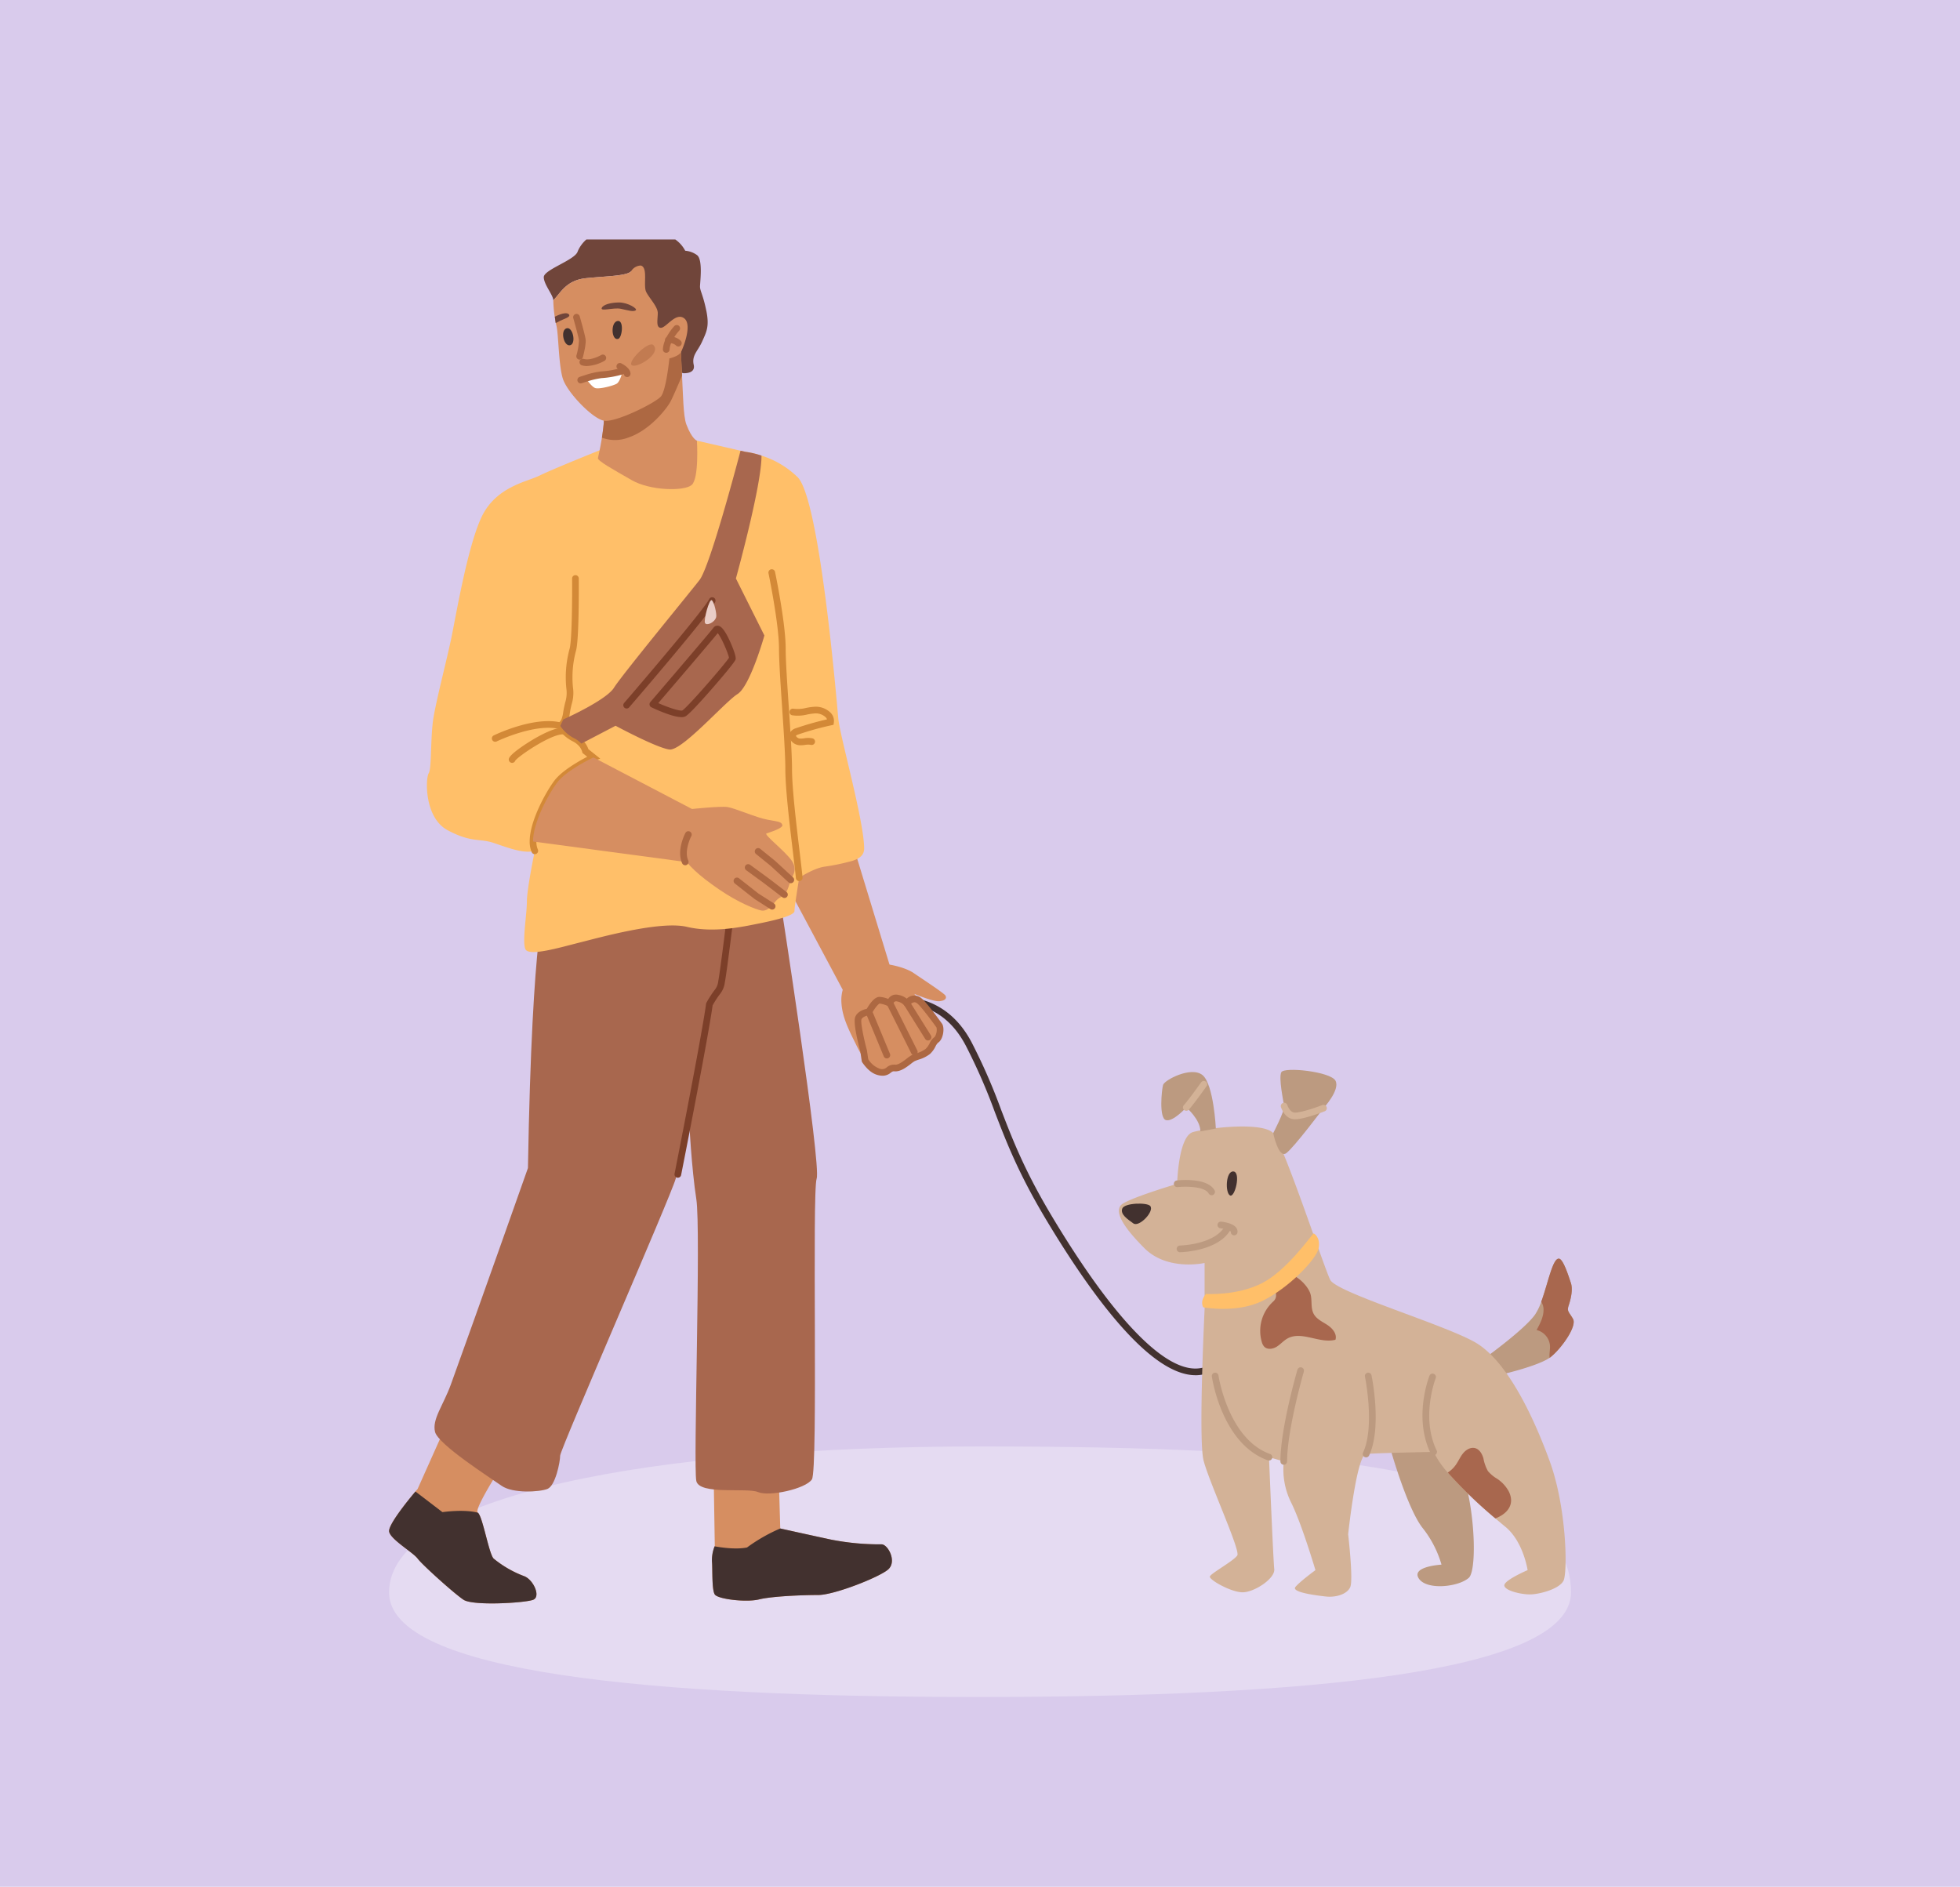 <svg xmlns="http://www.w3.org/2000/svg" xmlns:xlink="http://www.w3.org/1999/xlink" width="670" height="645" viewBox="0 0 670 645"><defs><clipPath id="a"><rect width="404.947" height="468.262" fill="none"/></clipPath><clipPath id="b"><rect width="404.948" height="468.262" transform="translate(0 2)" fill="none"/></clipPath><clipPath id="c"><rect width="8.193" height="7.283" fill="none"/></clipPath></defs><g transform="translate(-979 -224)"><rect width="670" height="645" transform="translate(979 224)" fill="#d9cbec"/><g transform="translate(17.884 -240)"><path d="M404.028,2084.775c0,27.545-91.112,35.78-202.681,35.78S0,2112.32,0,2084.775c0-33.208,90.445-49.874,202.014-49.874s202.014,6.314,202.014,49.874" transform="translate(1094.116 -1076.423)" fill="#fff" opacity="0.31"/><g transform="translate(1094.116 543.869)"><g clip-path="url(#a)"><g clip-path="url(#b)"><path d="M1097.285,1323.275s5.55,19.475,10.689,26.1a36.263,36.263,0,0,1,6.525,12.615s-10.436.579-7.777,4.711,13.581,2.948,17.108-.2,1.73-35-6.435-44.06-20.109.83-20.109.83" transform="translate(-754.74 -906.982)" fill="#bc9a80"/><path d="M455.9,679.935l12.991,42.58-15.516,7.217-22.733-42.58s19.486-10.1,25.259-7.217" transform="translate(-296.204 -467.32)" fill="#d68e61"/><path d="M413.644,1390.313c-3.251,2.7-18.4,8.656-23.819,8.656s-15.877.423-20.208,1.5-14.072-.057-15.152-1.68-.72-8.9-.966-11.307a12.722,12.722,0,0,1,.908-5.153c.034-.091.057-.143.057-.143l-.36-22.728L376.3,1357.3l.543,18.94s9.741,2.165,17.318,3.794a85.914,85.914,0,0,0,17.323,1.623c2.165,0,5.411,5.953,2.165,8.661" transform="translate(-243.123 -933.582)" fill="#d68e61"/><path d="M413.644,1432.044c-3.251,2.7-18.4,8.656-23.819,8.656s-15.877.423-20.208,1.5-14.072-.057-15.152-1.68-.72-8.9-.966-11.307a12.722,12.722,0,0,1,.908-5.154c2.822.5,7.525,1.109,11.061.4a58.026,58.026,0,0,1,11.369-6.5s9.741,2.165,17.318,3.794a85.914,85.914,0,0,0,17.323,1.623c2.165,0,5.411,5.953,2.165,8.662" transform="translate(-243.123 -975.313)" fill="#42312f"/><path d="M49.276,1367.2c-2.708,1.08-20.568,2.16-23.819,0s-14.072-11.913-15.695-14.078-9.2-6.49-9.741-9.2c-.451-2.263,6.639-10.936,8.993-13.735.468-.554.748-.88.748-.88l9.2-20.568,21.111,10.284s-11.364,17.323-9.741,18.4,3.788,14.072,5.41,15.695a36.709,36.709,0,0,0,10.284,5.953c3.251,1.085,5.953,7.039,3.251,8.124" transform="translate(0 -900.184)" fill="#d68e61"/><path d="M49.276,1414.457c-2.708,1.08-20.568,2.16-23.819,0s-14.072-11.913-15.695-14.078-9.2-6.49-9.741-9.2c-.451-2.263,6.639-10.936,8.993-13.735l9.227,7.056s7.216-1.08,12.09.183c1.622,1.08,3.788,14.072,5.41,15.695a36.715,36.715,0,0,0,10.284,5.953c3.251,1.085,5.953,7.039,3.251,8.124" transform="translate(0 -947.441)" fill="#42312f"/><path d="M87.822,729.626s-4.691,7.939-6.134,91.655c0,0-17.321,49.075-26.342,73.974-2.608,7.2-6.5,11.908-5.413,16.239s18.945,15.7,22.734,18.4,12.991,2.165,15.7,1.083,4.33-9.2,4.33-11.367,37.889-88.768,39.513-94.723,4.55-20.041,4.55-20.041.863,16.794,2.487,27.078-1.083,91.475,0,96.346,17.321,2.165,21.11,3.789,16.238-1.083,18.4-4.33,0-97.97,1.624-102.842-12.449-95.264-12.449-95.264Z" transform="translate(-34.218 -501.855)" fill="#a8674e"/><path d="M313.685,831a1.143,1.143,0,0,1-1.122-1.365c.092-.462,9.175-46.345,10.775-58.083a1.137,1.137,0,0,1,.137-.407,36.642,36.642,0,0,1,2.737-4.251,5.614,5.614,0,0,0,1.289-3.1c.7-3.524,3.135-23.637,3.16-23.84a1.143,1.143,0,1,1,2.269.273c-.1.832-2.466,20.4-3.188,24.015a7.745,7.745,0,0,1-1.693,4.013,33.737,33.737,0,0,0-2.476,3.826c-1.69,12.145-10.676,57.54-10.767,58a1.143,1.143,0,0,1-1.12.921" transform="translate(-214.973 -508.264)" fill="#7c3f29"/><path d="M190.918,365.846c.034,1.82-.543,3.787-5.416,4.868a69.747,69.747,0,0,1-8.119,1.623c-3.788.543-8.662,3.794-8.662,3.794s-1.623,9.741-1.623,11.364-7.033,3.251-12.45,4.331-15.152,3.245-24.357,1.08-30.31,3.794-36.806,5.416-17.317,4.868-18.4,2.166.543-11.907.543-16.237,2.7-17.323,2.7-17.323c-3.788,1.086-9.2-1.08-14.072-2.708s-7.576,0-15.695-4.325-7.576-17.866-6.5-19.489.543-12.45,1.623-18.946,4.331-18.946,5.953-26.522,5.417-30.853,10.284-41.679,15.7-12.45,20.031-14.609,20.568-8.662,20.568-8.662l33.224-3.279,14.906,3.434,1.663.383a29.6,29.6,0,0,1,5.5,1.291,31.236,31.236,0,0,1,12.364,7.37c7.576,7.582,13.354,76.5,13.891,82.455s8.66,34.461,8.843,44.206" transform="translate(-28.516 -155.935)" fill="#ffbf69"/><path d="M155.716,469.374a1.143,1.143,0,0,1-1.04-.669,8.883,8.883,0,0,1-.708-3.651c-.031-7.123,5.766-17.257,8.416-20.785,2.533-3.378,8.281-6.65,11.253-8.195L172,434.767l-.082-.407a5.121,5.121,0,0,0-1.15-2.02,6.924,6.924,0,0,0-2.031-1.516,13.994,13.994,0,0,1-5.3-4.7l-.017-.027c-.044-.073-.057-.1-.057-.1l-.6-1.257,1.206-.338a3.215,3.215,0,0,0,1.064-1.748,9.343,9.343,0,0,0,.376-1.668c.2-1.363.455-2.45.685-3.409a11.031,11.031,0,0,0,.405-4.91,37.037,37.037,0,0,1,1.108-13.486c.853-2.982.91-18.362.859-24.037a1.142,1.142,0,0,1,1.133-1.153h.01a1.142,1.142,0,0,1,1.142,1.133c.008.846.171,20.776-.947,24.684a34.942,34.942,0,0,0-1.051,12.484,13.169,13.169,0,0,1-.437,5.816c-.229.955-.465,1.943-.645,3.2a11.421,11.421,0,0,1-.47,2.067,6.4,6.4,0,0,1-1.263,2.315,11.9,11.9,0,0,0,3.821,3.095,9.213,9.213,0,0,1,2.707,2.031,7.664,7.664,0,0,1,1.57,2.658l4.053,3.241-1.945.66c-1.177.569-9.1,4.5-11.934,8.27-2.7,3.6-7.985,13.295-7.959,19.4a6.655,6.655,0,0,0,.5,2.713,1.143,1.143,0,0,1-1.039,1.617m8.661-43.9h0Zm-.45-1.047h0m.169-.061-.052.014Z" transform="translate(-105.903 -257.24)" fill="#d38937"/><path d="M113.713,540.883a1.143,1.143,0,0,1-.5-2.171c.56-.273,13.825-6.649,22.962-4.412a1.143,1.143,0,1,1-.543,2.22c-8.346-2.043-21.289,4.184-21.419,4.247a1.143,1.143,0,0,1-.5.115" transform="translate(-77.428 -367.178)" fill="#d38937"/><path d="M132.207,553.026a1.123,1.123,0,0,1-.278-.035,1.142,1.142,0,0,1-.831-1.385c.445-1.779,6.988-5.8,7.733-6.248,2.847-1.729,8.079-4.591,11.146-4.357a1.143,1.143,0,1,1-.176,2.279c-.081-.006-.165-.009-.252-.009-4.3,0-15.285,7.525-16.27,9.007a1.144,1.144,0,0,1-1.072.749m1.052-.718h0" transform="translate(-90.148 -372.105)" fill="#d38937"/><path d="M425.939,474.2a1.143,1.143,0,0,1-1.136-1.034c-.208-2.171-.593-5.388-1.041-9.114-1.085-9.039-2.57-21.419-2.57-28.165,0-4.746-.566-13.133-1.113-21.243-.541-8.028-1.053-15.611-1.053-19.893,0-8.445-3.549-25.576-3.584-25.748a1.143,1.143,0,1,1,2.237-.466c.149.712,3.632,17.535,3.632,26.214,0,4.205.509,11.751,1.047,19.739.55,8.148,1.118,16.574,1.118,21.4,0,6.609,1.477,18.911,2.554,27.893.449,3.74.837,6.971,1.046,9.168a1.142,1.142,0,0,1-1.029,1.246,1.1,1.1,0,0,1-.11.006" transform="translate(-285.735 -252.866)" fill="#d38937"/><path d="M442.113,531.215c-.157,0-.316-.005-.476-.018a3.946,3.946,0,0,1-3.143-2.1,2.417,2.417,0,0,1,.159-2.469,3.681,3.681,0,0,1,1.963-1.278,102.868,102.868,0,0,1,10.516-2.984,2.031,2.031,0,0,0-.429-.691,4.885,4.885,0,0,0-3.61-1.352,19.784,19.784,0,0,0-2.734.381,13.2,13.2,0,0,1-5.116.265,1.143,1.143,0,1,1,.454-2.24,11.328,11.328,0,0,0,4.245-.272,21.821,21.821,0,0,1,3.054-.418,7.233,7.233,0,0,1,5.4,2.1,3.965,3.965,0,0,1,1.07,3.29l-.11.789-.779.169a100.433,100.433,0,0,0-11.219,3.126,2.116,2.116,0,0,0-.819.409c-.021.031-.042.062.019.19a1.707,1.707,0,0,0,1.256.81,8.276,8.276,0,0,0,1.558-.093,7.335,7.335,0,0,1,2.89.055,1.143,1.143,0,0,1-.608,2.2,5.479,5.479,0,0,0-2.01.011,12.688,12.688,0,0,1-1.528.12" transform="translate(-301.426 -356.315)" fill="#d38937"/><path d="M1223.643,1156.063c-.126.1-.268.206-.417.308-4.045,2.777-15.46,5.462-15.46,5.462l-6.137-5.771s12.992-9.381,16.6-14.438a19.616,19.616,0,0,0,2.137-4.411c2.331-6.331,3.954-15.261,6.165-14.712,1.445.36,3.245,6.136,3.97,8.3s0,5.411-.725,7.576,0,2.166,1.445,4.691-3.97,10.107-7.576,12.992" transform="translate(-826.511 -772.069)" fill="#bc9a80"/><path d="M1261.434,1156.063c-.126.1-.268.206-.417.308-.171-1.405.234-2.857.114-4.285a6,6,0,0,0-4.559-5.211c1.234-2.279,2.5-4.708,2.36-7.3a4.889,4.889,0,0,0-.777-2.365c2.331-6.331,3.954-15.261,6.165-14.712,1.445.36,3.245,6.136,3.97,8.3s0,5.411-.726,7.576,0,2.166,1.445,4.691-3.97,10.107-7.576,12.992" transform="translate(-864.302 -772.069)" fill="#a8674e"/><path d="M643.438,965.16c-6.682,0-14.688-5.028-23.864-15-8.209-8.924-17.316-21.688-27.067-37.939-9.564-15.94-13.694-26.67-17.688-37.047a196.67,196.67,0,0,0-9.948-22.739c-4.309-8.187-10.579-12.916-18.635-14.055a26.31,26.31,0,0,0-10.845.724l-.724-2.167a28.321,28.321,0,0,1,11.888-.82c6.067.858,14.52,4.2,20.337,15.253a198.563,198.563,0,0,1,10.058,22.983c3.959,10.286,8.052,20.922,17.515,36.692,9.671,16.118,18.684,28.758,26.789,37.568,10.159,11.042,18.556,15.711,24.961,13.883l.628,2.2a12.341,12.341,0,0,1-3.407.469" transform="translate(-367.758 -574.909)" fill="#42312f"/><path d="M951.141,1133.013c-1.446,2.885-8.3,4.691-11.547,4.691s-9.021-1.445-8.661-3.245,7.936-5.056,7.936-5.056-1.44-9.741-7.576-14.792c-.954-.788-2.125-1.765-3.439-2.879a158.68,158.68,0,0,1-16.277-15.683,30.521,30.521,0,0,1-4.822-7.056s-19.848.36-23.093.72-6.136,27.425-6.136,27.425,1.806,15.518.726,18.043-5.057,3.605-8.3,3.245-11.907-1.44-10.467-3.245,6.856-5.776,6.856-5.776-4.691-15.878-8.3-23.094a25.556,25.556,0,0,1-2.525-14.072l-5.051-1.446s1.44,35.006,1.8,38.251-6.856,7.942-10.821,7.942-11.547-4.331-11.187-5.416,8.3-5.411,9.381-7.216-9.741-25.259-11.547-32.475.36-51.6.36-51.6V1024.4s-12.632,2.891-20.568-5.051-10.1-12.627-7.942-14.792,19.128-7.216,19.128-7.216.36-16.237,5.411-17.683,23.82-3.611,27.425.36,17.323,45.827,19.488,50.158,38.612,15.158,49.433,21.288,19.849,24.9,25.625,40.777,6.13,37.891,4.691,40.777" transform="translate(-549.677 -672.521)" fill="#d3b297"/><path d="M958.3,1147.994a13.543,13.543,0,0,0-3.868,13.841,3.855,3.855,0,0,0,.824,1.579c1.071,1.1,2.956.815,4.261,0s2.321-2.041,3.662-2.794c4.867-2.734,11.026,1.858,16.42.417.611-1.954-1.009-3.9-2.719-5.025s-3.747-2.012-4.719-3.814c-1.043-1.932-.532-4.318-1.009-6.461-.758-3.406-6.211-8.492-10.13-7.327-6.5,1.934.769,6.5-2.721,9.583" transform="translate(-656.092 -782.911)" fill="#a8674e"/><path d="M1175.558,1353.775a158.7,158.7,0,0,1-16.277-15.683,10.111,10.111,0,0,0,2.748-2.628c.914-1.286,1.52-2.776,2.526-3.994s2.611-2.148,4.125-1.714c1.491.429,2.348,1.983,2.788,3.468a14.25,14.25,0,0,0,1.537,4.359,12.079,12.079,0,0,0,3.1,2.594,12.112,12.112,0,0,1,4.091,4.479c2.166,4.531-.783,7.633-4.639,9.119" transform="translate(-797.383 -914.565)" fill="#a8674e"/><path d="M977.181,1274.741a1.143,1.143,0,0,1-1.143-1.142c0-11.221,5.581-30.536,5.819-31.353a1.143,1.143,0,0,1,2.195.638c-.057.2-5.728,19.82-5.728,30.714a1.143,1.143,0,0,1-1.142,1.142" transform="translate(-671.344 -853.882)" fill="#bc9a80"/><path d="M1067.34,1276.191a1.143,1.143,0,0,1-1.037-1.622c4.12-8.928.676-25.821.64-25.991a1.143,1.143,0,0,1,2.237-.466c.151.722,3.635,17.8-.8,27.414a1.142,1.142,0,0,1-1.038.664" transform="translate(-733.358 -857.857)" fill="#bc9a80"/><path d="M1135.415,1276.262a1.143,1.143,0,0,1-1.029-.644c-5.924-12.219-.624-25.959-.4-26.538a1.142,1.142,0,0,1,2.126.838c-.052.133-5.154,13.4.326,24.7a1.143,1.143,0,0,1-1.027,1.641" transform="translate(-778.337 -858.651)" fill="#bc9a80"/><path d="M920.448,1277.274a1.136,1.136,0,0,1-.384-.067c-15.624-5.58-19.013-27.756-19.15-28.7a1.143,1.143,0,0,1,2.261-.329c.031.217,3.334,21.758,17.657,26.874a1.143,1.143,0,0,1-.385,2.219" transform="translate(-619.663 -857.858)" fill="#bc9a80"/><path d="M812.127,1063c1.531,1.786-3.789,7.4-5.774,5.954s-4.51-3.068-3.789-5.052,8.48-2.165,9.563-.9" transform="translate(-551.937 -730.605)" fill="#42312f"/><path d="M872.222,1041.54a1.142,1.142,0,0,1-1-.583c-1.461-2.6-8.362-2.449-10.665-2.191a1.143,1.143,0,0,1-.255-2.271c1.062-.119,10.446-1.04,12.912,3.342a1.143,1.143,0,0,1-1,1.7" transform="translate(-591.042 -712.817)" fill="#bc9a80"/><path d="M863.514,1094.491a1.143,1.143,0,0,1-.022-2.285c.157,0,11.9-.325,15.38-6.627a1.143,1.143,0,0,1,2,1.1c-4.12,7.468-16.8,7.8-17.337,7.808Z" transform="translate(-593.161 -746.283)" fill="#bc9a80"/><path d="M912.783,1086.6a1.162,1.162,0,0,1-.143-.009,1.142,1.142,0,0,1-.994-1.254c-.216-.383-1.819-.972-3.549-1.148a1.143,1.143,0,0,1,.229-2.274c.637.064,3.879.459,5.094,1.982a2.237,2.237,0,0,1,.5,1.7,1.142,1.142,0,0,1-1.132,1m-1.129-1.245h0Z" transform="translate(-623.905 -744.164)" fill="#bc9a80"/><path d="M919.6,1026.988c2.646.241.481,9.142-1.2,8.179s-1.443-8.42,1.2-8.179" transform="translate(-630.96 -706.384)" fill="#42312f"/><path d="M928.429,1094.815c-.722.481-9.141,12.75-17.8,17.08s-19,3.608-19,3.608-2.165,2.165-.962,4.571c0,0,11.307,2.165,20.207-2.165s18.524-14.193,19.245-18.042-1.684-5.052-1.684-5.052" transform="translate(-612.368 -753.041)" fill="#ffbf69"/><path d="M968.138,937.354s3.969-7.578,3.729-9.262-1.925-9.622-.962-11.547,16.84-.24,18.523,2.887-4.089,9.382-4.089,9.382-10.1,13.472-12.75,15.4-4.45-6.856-4.45-6.856" transform="translate(-665.91 -629.861)" fill="#bc9a80"/><path d="M864.256,937.434s-.722-15.155-4.571-18.283-12.991,1.684-13.472,3.368-1.443,11.307.962,12.028,6.976-4.33,6.976-4.33,4.812,4.089,4.812,8.179Z" transform="translate(-581.633 -631.505)" fill="#bc9a80"/><path d="M981.274,957.342c-.161,0-.313-.006-.455-.021-3.125-.312-4.3-4.012-4.346-4.169a1.143,1.143,0,0,1,2.183-.676c.007.024.8,2.413,2.391,2.571,1.775.18,7.106-1.587,9.566-2.57a1.143,1.143,0,0,1,.849,2.122c-.072.029-6.953,2.743-10.186,2.743" transform="translate(-671.607 -654.585)" fill="#d3b297"/><path d="M870.45,938.008a1.142,1.142,0,0,1-.853-1.9c1.861-2.093,5.895-7.783,5.935-7.84a1.143,1.143,0,0,1,1.865,1.321c-.169.238-4.148,5.85-6.093,8.037a1.139,1.139,0,0,1-.854.383" transform="translate(-597.932 -638.153)" fill="#d3b297"/><path d="M224.968,26.418c-1.083-5.413-2.165-6.856-2.165-8.3s1.083-9.382-1.082-10.825a7.873,7.873,0,0,0-3.972-1.443A10.779,10.779,0,0,0,208.728.074C204.4-.286,190.325.8,187.8.44s-5.771,2.885-6.856,5.771S169.4,12.346,169.4,14.871s3.251,6.136,3.251,7.936c2.525-2.525,4.331-6.856,11.187-7.576,6.614-.695,13.9-.72,15.372-2.342l11.329,32.653,6.5,2.165s4.33.361,3.608-2.887,1.443-4.691,2.887-7.939,2.526-5.052,1.443-10.465" transform="translate(-116.515 0)" fill="#70453a"/><path d="M520.176,809.873c.1.12,1.371,1.663,2.908,3.554a.278.278,0,0,0,.04.046c1.114,1.377,2.365,2.931,3.411,4.262l.046.063a30.9,30.9,0,0,1,2.177,2.959.021.021,0,0,1,.006.012c.617,1.263-.012,4.177-1.051,4.8s-1.468,2.72-2.931,3.977-3.771,1.68-5.028,2.308-3.977,3.559-6.285,3.348-2.12,2.285-5.679,1.24a9.094,9.094,0,0,1-4.451-3.811,45.469,45.469,0,0,1-3.245-5.816c-2.645-5.291-4.634-9.41-4.839-14.226a12.711,12.711,0,0,1,2.3-7.959s7.748-4.817,10.679-5.028,9,1.257,11.73,3.142,10.467,6.907,10.89,7.748,0,1.674-2.1,1.885c-2.057.206-8.33-2.405-8.582-2.508" transform="translate(-340.64 -549.976)" fill="#d68e61"/><path d="M519.394,861.064a6.706,6.706,0,0,1-1.887-.3c-1.788-.527-3.445-1.918-5.068-4.255a1.144,1.144,0,0,1-.192-.487l-.47-3.224c-.8-2.969-2.517-9.909-1.745-11.837.743-1.848,2.872-2.536,3.939-2.77.988-1.712,2.66-4.084,4.338-4.084a8.995,8.995,0,0,1,3.005.709,3.1,3.1,0,0,1,3.321-1.413,6.722,6.722,0,0,1,3.015,1.314,3.682,3.682,0,0,1,4.645-.417,9.531,9.531,0,0,1,1.679,1.587l.033.038.009.01c.88.986,2.015,2.4,3.471,4.335l.039.054c.713.946,1.451,1.949,2.2,2.99h0a1.208,1.208,0,0,1,.1.176h0c.821,1.68.178,5.278-1.487,6.285l0,0a4.348,4.348,0,0,0-.869,1.274,8.921,8.921,0,0,1-1.9,2.589,11.759,11.759,0,0,1-3.847,1.917,13.3,13.3,0,0,0-1.414.546,10.952,10.952,0,0,0-1.247.891c-1.508,1.166-3.576,2.758-5.653,2.573-.515-.048-.745.1-1.263.485a4.263,4.263,0,0,1-2.746,1.017m-4.925-5.645a7.7,7.7,0,0,0,3.683,3.15,2.38,2.38,0,0,0,2.638-.366,3.815,3.815,0,0,1,2.822-.917c1.182.107,2.906-1.224,4.046-2.1a11.254,11.254,0,0,1,1.623-1.127,14.662,14.662,0,0,1,1.686-.661,9.91,9.91,0,0,0,3.11-1.494,6.935,6.935,0,0,0,1.39-1.958,5.221,5.221,0,0,1,1.691-2.128,4.353,4.353,0,0,0,.646-3.263c-.716-.994-1.421-1.952-2.1-2.849l-.045-.061c-1.409-1.869-2.5-3.234-3.335-4.172-.023-.024-.053-.057-.086-.1a7.556,7.556,0,0,0-1.208-1.172c-1.171-.781-2.214.523-2.412.793a1.149,1.149,0,0,1-.916.471H527.7a1.144,1.144,0,0,1-.914-.452,4.237,4.237,0,0,0-2.526-1.36.964.964,0,0,0-1.214.874,1.153,1.153,0,0,1-1.635.821,9.369,9.369,0,0,0-3.063-.959c-.517.176-1.763,1.767-2.64,3.375a1.141,1.141,0,0,1-.862.587c-.574.075-2.309.505-2.692,1.458-.324.938.694,6.166,1.848,10.458a1.046,1.046,0,0,1,.027.132Zm23.282-6.627h0Zm-3.716-12.835c.016.021.032.044.046.066-.015-.024-.031-.046-.046-.066" transform="translate(-350.679 -573.193)" fill="#ad6842"/><path d="M529.041,865.576a1.143,1.143,0,0,1-1.056-.705l-6.134-14.792a1.143,1.143,0,1,1,2.111-.876L530.1,864a1.143,1.143,0,0,1-1.055,1.581" transform="translate(-358.882 -583.618)" fill="#ad6842"/><path d="M554.323,858.124a1.142,1.142,0,0,1-1.023-.632l-8.3-16.6a1.143,1.143,0,1,1,2.044-1.022l8.3,16.6a1.143,1.143,0,0,1-1.021,1.654" transform="translate(-374.781 -577.248)" fill="#ad6842"/><path d="M571.741,853.073a1.141,1.141,0,0,1-.97-.538l-7.215-11.549a1.143,1.143,0,1,1,1.938-1.211l7.215,11.549a1.143,1.143,0,0,1-.968,1.749" transform="translate(-387.509 -577.249)" fill="#ad6842"/><path d="M257.188,300.88s-4.868,17.317-9.2,20.026-18.946,19.488-23.277,18.946-18.4-8.119-18.4-8.119l-11.7,6.108a8.05,8.05,0,0,0-2.371-1.777,12.9,12.9,0,0,1-4.851-4.291l.034-.063,1.029-2.143s.234-.1.657-.3c2.868-1.32,14.3-6.748,16.66-10.53,2.708-4.331,25.442-31.932,29.23-36.806,3.651-4.7,13.335-41.565,14.032-44.227l1.663.383a29.6,29.6,0,0,1,5.5,1.291c.12,10-8.747,42.011-8.747,42.011Z" transform="translate(-128.889 -163.501)" fill="#a8674e"/><path d="M257.622,436.273a1.143,1.143,0,0,1-.865-1.889c7.5-8.7,27.348-32.041,29.072-35.489a1.143,1.143,0,1,1,2.044,1.022c-2.2,4.407-28.276,34.673-29.385,35.959a1.139,1.139,0,0,1-.866.4" transform="translate(-176.414 -273.936)" fill="#7c3f29"/><path d="M349.579,407.118c-.48,1.879-3.327,3.124-3.831,2.032s1.444-8.242,2.29-7.785,1.787,4.792,1.541,5.753" transform="translate(-237.757 -276.054)" fill="#eacdc7"/><path d="M296.138,460.583c-2.841,0-7.965-2.255-10.3-3.357a1.143,1.143,0,0,1-.38-1.777c.2-.236,20.2-23.569,21.6-25.442a1.642,1.642,0,0,1,2.09-.5c.395.188,1.6.76,3.731,5.587.609,1.378,2,4.7,1.735,5.743-.236.946-5.06,6.581-7.915,9.856-3.533,4.053-8.01,9.018-9.281,9.653a2.913,2.913,0,0,1-1.286.241m-7.955-4.8c3.786,1.667,7.443,2.8,8.23,2.51,1.619-.913,14.4-15.612,15.944-18-.26-1.53-2.594-6.988-3.85-8.424-2.723,3.356-16.455,19.4-20.324,23.917" transform="translate(-196.157 -295.299)" fill="#7c3f29"/><path d="M260.71,175.174c-2.646,2.165-14.192,1.925-20.449-1.685s-11.787-6.616-11.546-7.576c.114-.451.806-3.468,1.36-6.953.634-3.976,1.1-8.559.326-10.61-1.44-3.845,23.094-18.523,23.094-18.523l3.611-.12s.091,3.594.348,8.073c.337,5.862.394,13.815,1.486,16.677,1.925,5.051,3.605,5.53,3.605,5.53s.817,13.021-1.834,15.186" transform="translate(-157.311 -89.216)" fill="#d68e61"/><path d="M260.466,137.779c-1.543,3.651-3.251,7.582-3.959,8.884-1.44,2.651-7.216,9.867-14.432,12.273a12.6,12.6,0,0,1-8.987.023c.634-3.976,1.1-8.559.326-10.61-1.44-3.845,23.094-18.523,23.094-18.523l3.611-.12s.091,3.594.348,8.073" transform="translate(-160.323 -89.215)" fill="#ad6842"/><path d="M223.472,64.51c-.725,1.445-3.971,2.166-3.971,2.166s-1.08,10.827-2.885,12.992-15.518,9.022-19.489,8.3S184.5,78.222,183.055,73.531s-1.44-15.158-2.166-18.043a43.407,43.407,0,0,1-1.08-8.662c2.525-2.525,4.331-6.856,11.187-7.576s14.432-.72,15.512-2.525a4.046,4.046,0,0,1,3.251-1.805l.234.091c2.177,1.029.52,6.839,1.571,8.93,1.08,2.165,3.965,5.051,3.965,7.216s-.72,5.051,1.086,5.051,5.051-5.411,7.936-3.245-.36,10.1-1.08,11.547" transform="translate(-123.678 -24.019)" fill="#d68e61"/><path d="M246.478,95.581c2.209-.316,1.571,5.707.18,6.135-2.345.721-2.706-5.774-.18-6.135" transform="translate(-168.335 -65.735)" fill="#42312f"/><g transform="translate(82.738 37.87)" opacity="0.5"><g clip-path="url(#c)"><path d="M272.711,121.585c2.647,2.941-5.593,7.939-7.4,6.856s5.773-8.66,7.4-6.856" transform="translate(-265.037 -121.309)" fill="#ad6842"/></g></g><path d="M232.809,77.183c-.73,1.461,3.969-.18,6.5.361s4.15,1.083,5.052.541-2.706-2.707-5.593-2.707-5.413.722-5.954,1.8" transform="translate(-160.08 -51.848)" fill="#70453a"/><path d="M228,150.5s-.783,3.605-2.045,4.331-6.13,1.983-7.4,1.44c-1.086-.463-2.7-2.657-3.131-3.268a29.766,29.766,0,0,1,5.3-1.24A29.775,29.775,0,0,0,227.8,150.5Z" transform="translate(-148.175 -103.516)" fill="#fff"/><path d="M191.72,103.571c2.171-.7,3.428,5.232,1.263,5.774s-3.488-5.052-1.263-5.774" transform="translate(-131.079 -71.199)" fill="#42312f"/><path d="M186.23,87.46c1.14.965-1.8,1.714-2.8,2.255s-1.624.812-1.624.812l-.271-2.165s3.518-1.895,4.691-.9" transform="translate(-124.867 -59.96)" fill="#70453a"/><path d="M203.8,103.537a1.157,1.157,0,0,1-.289-.037,1.143,1.143,0,0,1-.817-1.394,23.029,23.029,0,0,0,.874-5.163c-.139-1.112-1.455-5.853-1.95-7.586a1.143,1.143,0,1,1,2.2-.628c.187.655,1.834,6.442,2.02,7.931.2,1.581-.741,5.295-.931,6.023a1.143,1.143,0,0,1-1.1.854" transform="translate(-138.647 -60.46)" fill="#ad6842"/><path d="M211.094,136.336a5.976,5.976,0,0,1-1.784-.254,1.143,1.143,0,0,1,.682-2.182c1.959.612,4.949-.757,5.935-1.337a1.143,1.143,0,0,1,1.162,1.968,13.636,13.636,0,0,1-5.995,1.8" transform="translate(-143.417 -91.071)" fill="#ad6842"/><path d="M300.97,109.541h-.058a1.143,1.143,0,0,1-1.084-1.2c.2-3.986,3.769-7.787,3.922-7.947a1.143,1.143,0,0,1,1.658,1.573c-.031.033-3.14,3.354-3.3,6.488a1.143,1.143,0,0,1-1.14,1.086" transform="translate(-206.228 -68.809)" fill="#ad6842"/><path d="M306.71,116a1.137,1.137,0,0,1-.8-.329,2.993,2.993,0,0,0-2.422-.772,1.143,1.143,0,0,1-.409-2.249,5.341,5.341,0,0,1,4.441,1.4,1.143,1.143,0,0,1-.808,1.95" transform="translate(-207.818 -77.428)" fill="#ad6842"/><path d="M207.344,151.415a1.143,1.143,0,0,1-.377-2.222c.03-.01.751-.262,1.776-.579a28.62,28.62,0,0,1,5.547-1.287,28.623,28.623,0,0,0,6.735-1.187,2.5,2.5,0,0,0,.449-.228,1.143,1.143,0,0,1,1.324,1.863,4.59,4.59,0,0,1-.9.477,32.249,32.249,0,0,1-7.429,1.353,27.547,27.547,0,0,0-5.05,1.193c-.982.3-1.69.55-1.7.553a1.145,1.145,0,0,1-.377.064" transform="translate(-141.83 -100.217)" fill="#ad6842"/><path d="M252.637,146.464a1.143,1.143,0,0,1-1.143-1.143,4.805,4.805,0,0,0-1.9-1.5,1.143,1.143,0,0,1,1.023-2.044c.741.37,3.158,1.721,3.158,3.548a1.143,1.143,0,0,1-1.143,1.143" transform="translate(-171.247 -97.433)" fill="#ad6842"/><path d="M213.448,591.987,209.654,609.3l-52.026-6.971c-.028-6.553,5.434-16.426,8.187-20.094,3.131-4.177,11.821-8.359,12.415-8.644l.034-.012Z" transform="translate(-108.42 -394.526)" fill="#d68e61"/><path d="M322.061,628.466s10.1-1.083,12.63-.722,9.743,3.608,13.712,4.33,4.691.722,5.052,1.8-4.33,2.526-5.413,2.887,6.5,6.134,8.66,9.382,0,5.413-.361,6.5-1.083,3.969-2.165,5.052-1.8.722-3.248,2.526-2.887,3.248-4.691,2.887-7.578-2.526-14.434-7.217-11.186-8.66-12.991-12.269,3.248-15.155,3.248-15.155" transform="translate(-219.02 -431.727)" fill="#d68e61"/><path d="M412.72,684.823a1.137,1.137,0,0,1-.774-.3l-6.108-5.628-5.023-4.067a1.143,1.143,0,0,1,1.438-1.776l5.052,4.09c.019.015.037.031.056.048l6.135,5.653a1.143,1.143,0,0,1-.775,1.983" transform="translate(-275.399 -462.766)" fill="#ad6842"/><path d="M403.134,702.064a1.137,1.137,0,0,1-.693-.235l-6.135-4.691-6.235-4.556a1.143,1.143,0,1,1,1.349-1.845l6.254,4.57,6.155,4.706a1.143,1.143,0,0,1-.7,2.05" transform="translate(-267.979 -474.955)" fill="#ad6842"/><path d="M390.443,716.105a1.136,1.136,0,0,1-.612-.179l-5.292-3.368a1.115,1.115,0,0,1-.093-.066L377.71,707.2a1.143,1.143,0,1,1,1.412-1.8l6.691,5.258L391.058,714a1.143,1.143,0,0,1-.615,2.107" transform="translate(-259.498 -485.026)" fill="#ad6842"/><path d="M320.464,665.964a1.143,1.143,0,0,1-1.041-.67c-2.018-4.434.988-10.151,1.117-10.393a1.143,1.143,0,0,1,2.016,1.076c-.026.049-2.6,4.969-1.053,8.37a1.143,1.143,0,0,1-1.04,1.616" transform="translate(-219.23 -450.042)" fill="#ad6842"/></g></g></g></g></g></svg>